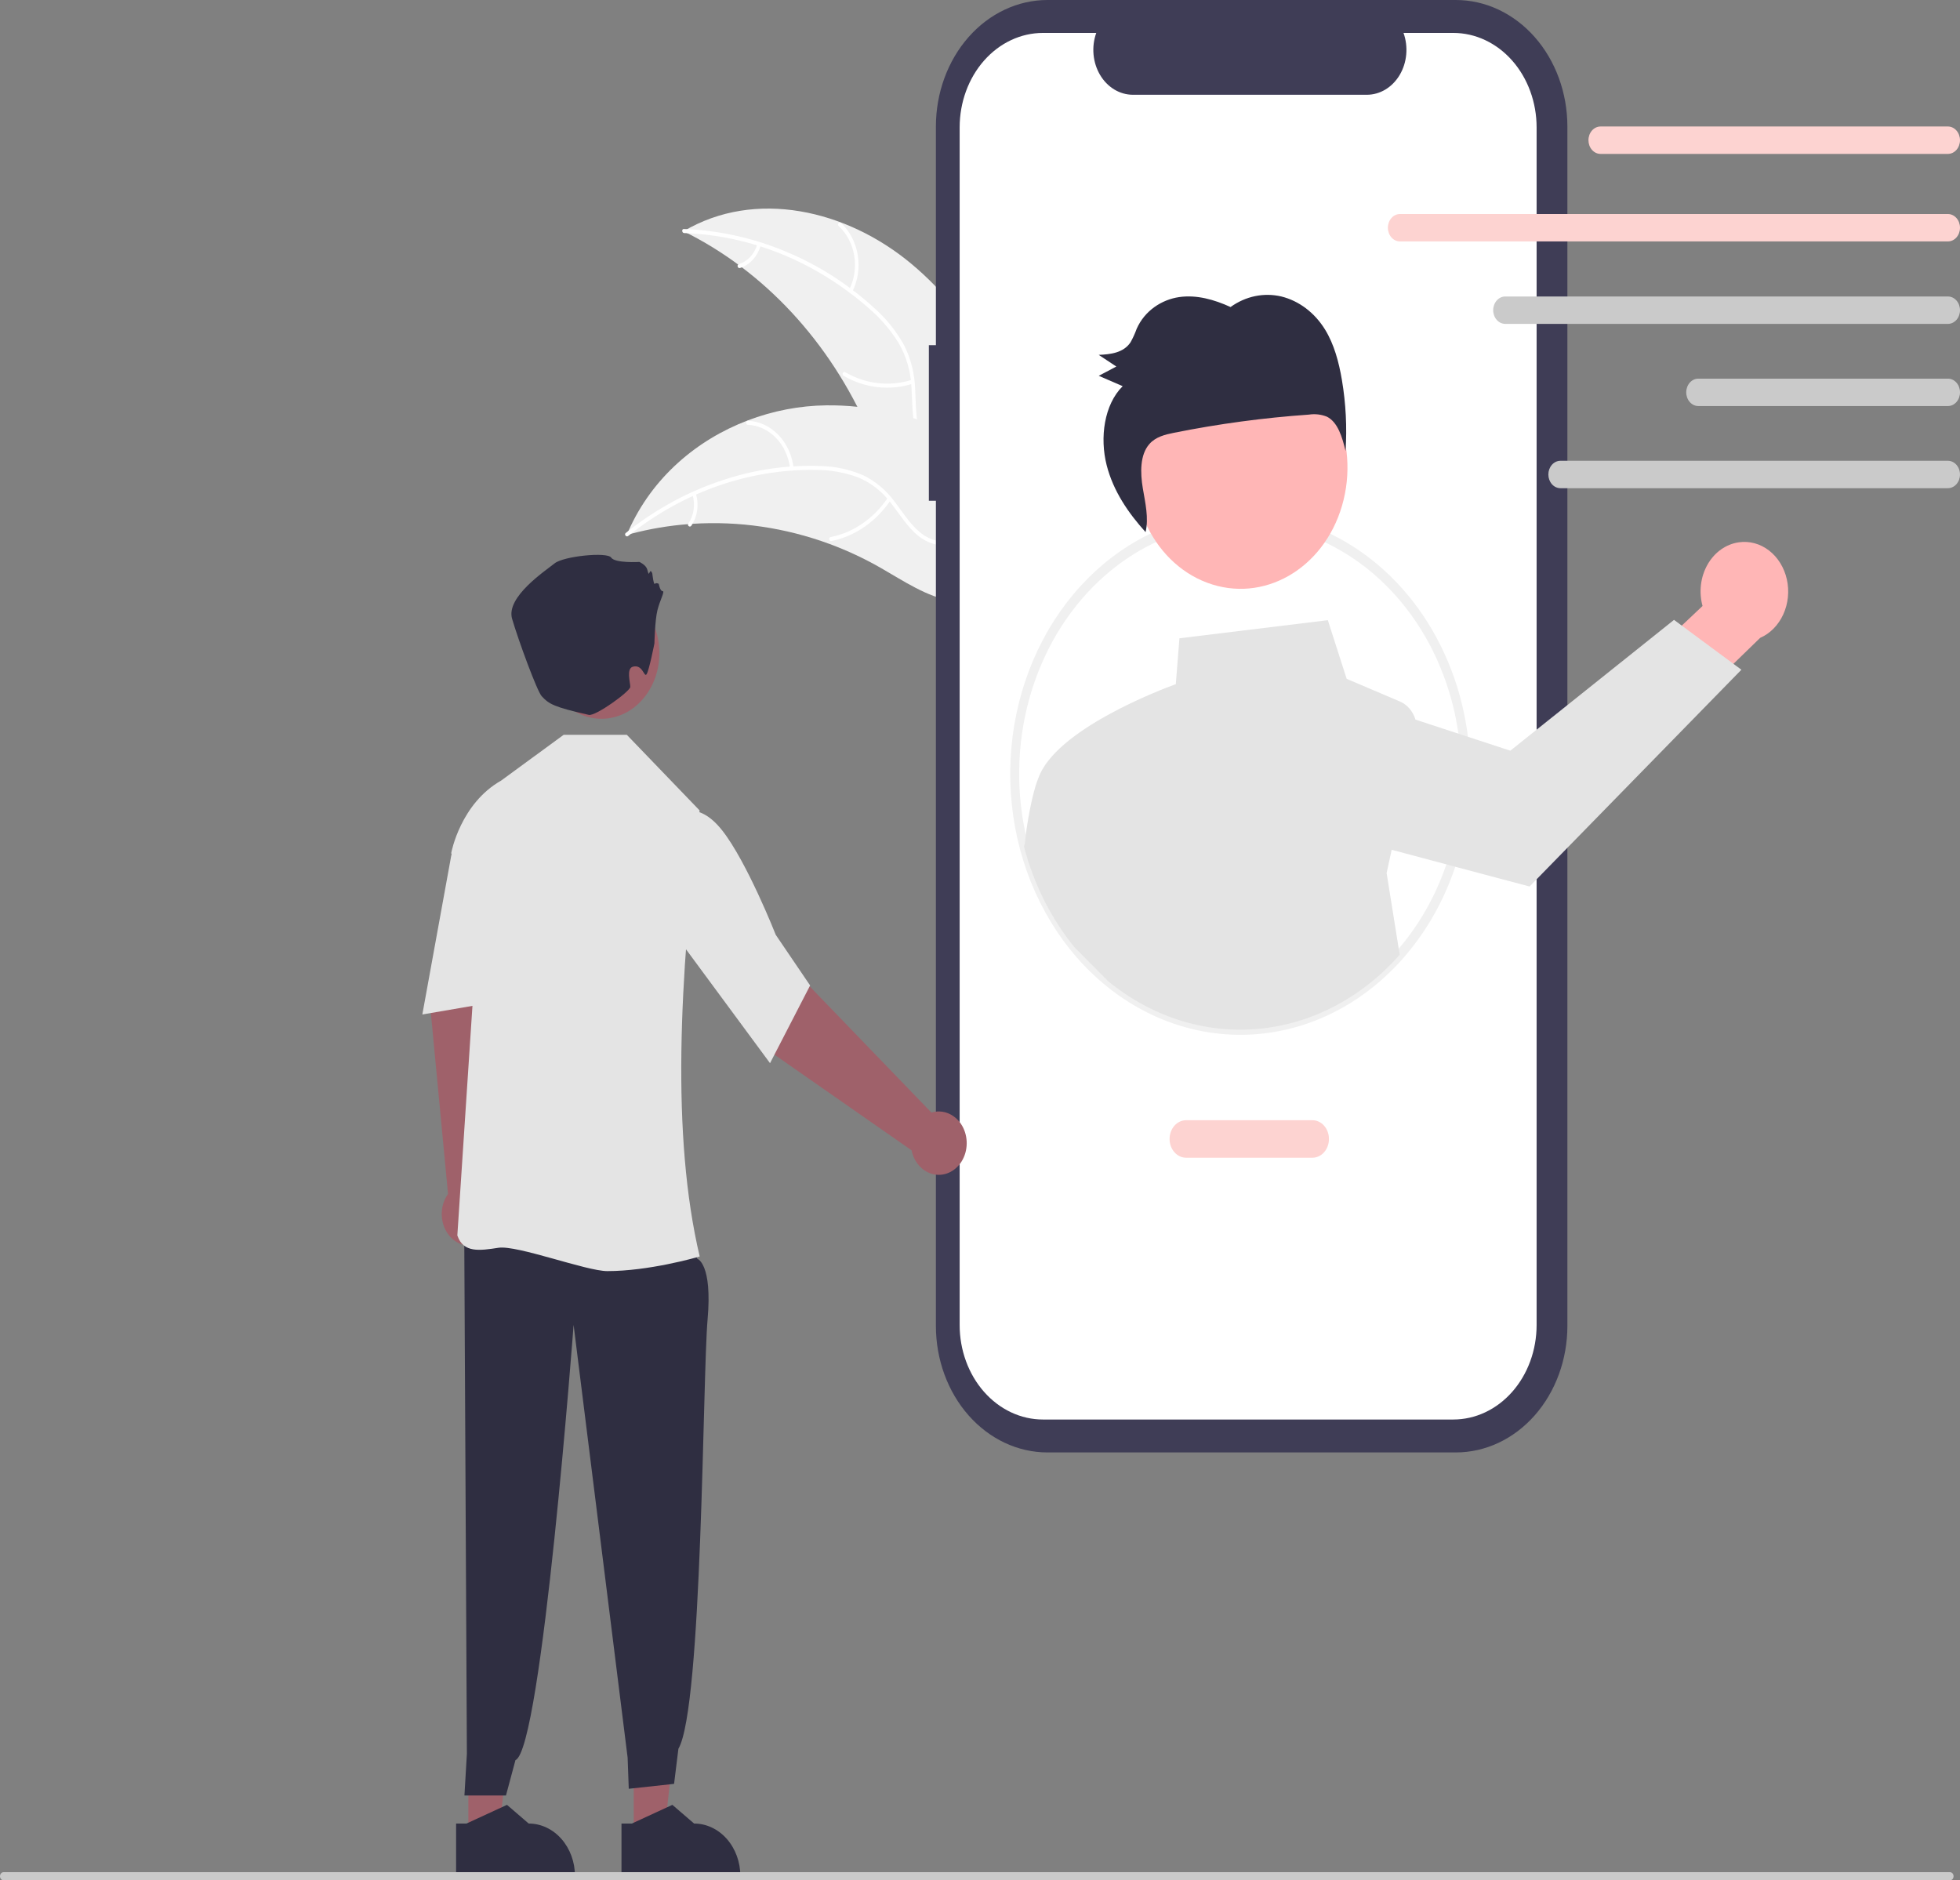 <svg width="246" height="236" viewBox="0 0 246 236" fill="none" xmlns="http://www.w3.org/2000/svg">
<rect x="0" y="0" width="246" height="236" fill="#808080" stroke="none"/>
<g clip-path="url(#clip0_6_21)">
<path d="M114.429 33.148C106.268 26.311 94.778 23.689 85.788 29.024C95.909 34.008 104.149 42.892 109.051 54.104C110.928 58.435 112.617 63.475 116.489 65.477C118.898 66.723 121.742 66.482 124.236 65.476C126.731 64.47 128.95 62.762 131.139 61.071L131.795 60.981C127.901 50.355 122.59 39.986 114.429 33.148Z" fill="#F0F0F0"/>
<path d="M85.861 29.251C94.254 29.549 102.352 32.84 109.004 38.655C110.455 39.878 111.727 41.353 112.774 43.026C113.747 44.692 114.309 46.624 114.401 48.62C114.52 50.48 114.452 52.397 114.967 54.191C115.243 55.105 115.686 55.943 116.267 56.649C116.848 57.355 117.554 57.914 118.339 58.288C120.274 59.28 122.407 59.424 124.497 59.483C126.818 59.548 129.23 59.574 131.341 60.814C131.597 60.964 131.787 60.505 131.532 60.355C127.859 58.199 123.568 59.605 119.708 58.322C117.907 57.723 116.254 56.505 115.531 54.467C114.899 52.684 114.967 50.707 114.861 48.823C114.796 46.874 114.312 44.973 113.45 43.286C112.482 41.558 111.262 40.03 109.842 38.767C106.685 35.865 103.145 33.544 99.352 31.89C95.033 29.974 90.457 28.911 85.821 28.745C85.534 28.735 85.576 29.241 85.861 29.251V29.251Z" fill="white"/>
<path d="M106.959 36.64C107.668 35.242 107.915 33.603 107.657 32.017C107.399 30.431 106.653 29.001 105.551 27.981C105.327 27.776 105.035 28.16 105.259 28.366C106.287 29.313 106.982 30.645 107.22 32.123C107.457 33.6 107.221 35.126 106.555 36.423C106.41 36.705 106.815 36.92 106.959 36.64V36.64Z" fill="white"/>
<path d="M114.45 47.669C111.651 48.556 108.659 48.214 106.072 46.711C105.816 46.562 105.625 47.021 105.881 47.17C108.576 48.728 111.69 49.077 114.601 48.146C114.879 48.057 114.726 47.58 114.45 47.669Z" fill="white"/>
<path d="M95.054 30.646C94.879 31.252 94.575 31.799 94.167 32.238C93.76 32.678 93.263 32.995 92.721 33.163C92.442 33.248 92.595 33.724 92.872 33.64C93.47 33.452 94.019 33.1 94.47 32.616C94.921 32.132 95.26 31.53 95.459 30.863C95.482 30.802 95.484 30.733 95.464 30.67C95.444 30.607 95.404 30.556 95.352 30.525C95.298 30.497 95.237 30.494 95.181 30.516C95.126 30.539 95.08 30.586 95.054 30.646H95.054Z" fill="white"/>
<path d="M78.66 67.14C78.835 67.092 79.01 67.045 79.188 67C81.546 66.377 83.943 65.972 86.358 65.788C86.545 65.771 86.734 65.756 86.921 65.745C92.743 65.374 98.575 66.233 104.121 68.276C106.327 69.092 108.476 70.097 110.547 71.282C113.409 72.92 116.396 74.953 119.476 75.409C119.797 75.461 120.121 75.49 120.445 75.496L131.84 61.896C131.852 61.851 131.868 61.808 131.88 61.762L132.357 61.242C132.254 61.173 132.145 61.103 132.042 61.034C131.983 60.993 131.92 60.955 131.861 60.915C131.82 60.889 131.78 60.862 131.744 60.836C131.731 60.828 131.717 60.819 131.706 60.813C131.671 60.787 131.636 60.767 131.603 60.743C130.999 60.352 130.392 59.965 129.781 59.582C129.778 59.579 129.778 59.579 129.773 59.579C125.11 56.674 120.193 54.184 115.1 52.62C114.946 52.573 114.79 52.523 114.632 52.483C112.333 51.792 109.987 51.316 107.619 51.059C106.322 50.923 105.02 50.861 103.718 50.875C100.352 50.916 97.014 51.559 93.824 52.777C87.466 55.207 81.865 59.917 78.884 66.625C78.807 66.796 78.734 66.965 78.66 67.14Z" fill="#F0F0F0"/>
<path d="M78.838 67.273C85.698 61.779 93.911 58.877 102.308 58.978C104.117 58.964 105.915 59.272 107.639 59.893C109.3 60.559 110.774 61.718 111.908 63.249C112.99 64.652 113.953 66.23 115.317 67.31C116.022 67.852 116.82 68.218 117.659 68.385C118.498 68.552 119.359 68.516 120.184 68.279C122.255 67.749 124.035 66.408 125.735 65.027C127.623 63.494 129.562 61.868 131.906 61.417C132.19 61.362 132.098 60.865 131.815 60.92C127.738 61.706 125.058 65.76 121.295 67.371C119.539 68.123 117.572 68.279 115.913 67.145C114.462 66.154 113.468 64.528 112.383 63.097C111.297 61.585 109.901 60.398 108.317 59.639C106.627 58.921 104.841 58.534 103.037 58.495C98.976 58.334 94.918 58.898 91.011 60.167C86.546 61.587 82.327 63.863 78.538 66.897C78.304 67.085 78.605 67.46 78.838 67.273L78.838 67.273Z" fill="white"/>
<path d="M99.606 58.765C99.43 57.165 98.758 55.687 97.71 54.597C96.662 53.507 95.306 52.875 93.886 52.813C93.598 52.802 93.569 53.308 93.857 53.32C95.18 53.374 96.443 53.963 97.417 54.981C98.391 55.998 99.012 57.377 99.168 58.868C99.203 59.192 99.64 59.087 99.606 58.765H99.606Z" fill="white"/>
<path d="M111.442 62.455C109.678 65.076 107.108 66.846 104.244 67.412C103.96 67.468 104.052 67.965 104.335 67.909C107.314 67.313 109.985 65.465 111.816 62.733C111.99 62.473 111.615 62.196 111.442 62.455V62.455Z" fill="white"/>
<path d="M86.919 62.109C87.102 62.712 87.149 63.357 87.056 63.986C86.964 64.615 86.736 65.208 86.392 65.712C86.215 65.97 86.59 66.246 86.766 65.99C87.144 65.431 87.395 64.776 87.498 64.081C87.602 63.387 87.553 62.674 87.357 62.006C87.344 61.941 87.308 61.885 87.259 61.848C87.21 61.812 87.151 61.798 87.093 61.809C87.035 61.823 86.984 61.863 86.952 61.919C86.919 61.975 86.908 62.043 86.919 62.109V62.109Z" fill="white"/>
<path d="M116.582 43.321H117.465V15.881C117.465 13.796 117.827 11.731 118.531 9.804C119.235 7.877 120.266 6.126 121.566 4.652C122.866 3.177 124.41 2.007 126.109 1.209C127.807 0.411 129.628 1.12434e-06 131.467 0H182.721C184.56 -4.49717e-06 186.381 0.411 188.08 1.209C189.778 2.007 191.322 3.177 192.622 4.652C193.922 6.126 194.954 7.877 195.657 9.804C196.361 11.731 196.723 13.796 196.723 15.881V166.418C196.723 170.63 195.248 174.669 192.622 177.647C189.996 180.626 186.435 182.299 182.721 182.299H131.467C127.753 182.299 124.192 180.626 121.566 177.647C118.94 174.669 117.465 170.63 117.465 166.418V62.853H116.582V43.321Z" fill="#3F3D56"/>
<path d="M130.902 4.132H137.592C137.285 4.987 137.167 5.916 137.25 6.835C137.334 7.754 137.615 8.636 138.069 9.403C138.523 10.17 139.137 10.798 139.856 11.233C140.575 11.667 141.377 11.894 142.192 11.895H171.555C172.37 11.894 173.172 11.667 173.891 11.233C174.61 10.798 175.223 10.17 175.678 9.403C176.132 8.636 176.413 7.754 176.496 6.835C176.58 5.916 176.462 4.987 176.154 4.132H182.403C185.176 4.132 187.836 5.381 189.797 7.605C191.758 9.83 192.86 12.846 192.86 15.992V166.307C192.86 167.865 192.589 169.407 192.064 170.846C191.538 172.285 190.768 173.592 189.797 174.693C188.826 175.795 187.673 176.668 186.405 177.264C185.136 177.86 183.776 178.167 182.403 178.167H130.902C129.529 178.167 128.169 177.86 126.9 177.264C125.632 176.668 124.479 175.795 123.508 174.693C122.537 173.592 121.767 172.285 121.242 170.846C120.716 169.407 120.446 167.865 120.446 166.307V15.992C120.446 12.846 121.547 9.83 123.508 7.605C125.469 5.381 128.129 4.132 130.902 4.132Z" fill="white"/>
<path d="M155.663 129.88C159.456 129.884 163.212 129.04 166.716 127.396C170.22 125.751 173.405 123.339 176.086 120.298C178.768 117.256 180.895 113.644 182.344 109.669C183.794 105.694 184.538 101.434 184.535 97.133C184.54 91.092 183.071 85.168 180.289 80.018C177.507 74.867 173.522 70.691 168.775 67.953C165.334 65.967 161.578 64.783 157.727 64.469C153.877 64.156 150.01 64.72 146.354 66.128C139.88 68.63 134.4 73.657 130.889 80.315C127.377 86.972 126.063 94.826 127.181 102.48C128.298 110.133 131.775 117.088 136.991 122.106C142.207 127.124 148.824 129.879 155.663 129.88L155.663 129.88ZM155.663 65.669C160.043 65.655 164.362 66.83 168.26 69.097C171.667 71.065 174.678 73.812 177.105 77.163C179.532 80.515 181.321 84.399 182.361 88.572C183.401 92.746 183.67 97.118 183.149 101.414C182.629 105.711 181.331 109.839 179.337 113.539C177.343 117.24 174.697 120.433 171.563 122.918C168.43 125.403 164.877 127.126 161.128 127.98C157.379 128.834 153.515 128.799 149.779 127.879C146.043 126.958 142.514 125.172 139.416 122.631C137.917 121.405 136.532 120.011 135.28 118.469C131.62 113.977 129.194 108.372 128.299 102.339C127.404 96.307 128.08 90.11 130.243 84.506C132.406 78.903 135.963 74.136 140.478 70.791C144.993 67.445 150.27 65.665 155.663 65.669Z" fill="#F0F0F0"/>
<path d="M218.224 68.07C217.431 68.183 216.67 68.492 215.994 68.974C215.318 69.456 214.744 70.101 214.311 70.863C213.879 71.624 213.598 72.484 213.49 73.382C213.383 74.279 213.449 75.193 213.686 76.058L204.094 85.121L207.528 93.076L220.916 80.061C222.171 79.514 223.205 78.463 223.822 77.108C224.44 75.753 224.598 74.188 224.266 72.71C223.934 71.232 223.136 69.943 222.022 69.088C220.909 68.233 219.557 67.871 218.224 68.07L218.224 68.07Z" fill="#FFB6B6"/>
<path d="M128.633 105.865C128.825 103.52 129.621 99.303 130.296 97.744C132.37 91.585 145.775 86.523 147.575 85.87L148.032 80.113L166.657 77.84L169.02 85.202L175.7 88.045C176.153 88.237 176.564 88.54 176.902 88.933C177.24 89.326 177.497 89.799 177.655 90.318L183.648 92.283L189.562 94.222L210.108 77.801L211.078 78.52L217.562 83.319L218.562 84.059L191.974 111.268L182.097 108.639L174.669 106.657L174.035 109.577L175.677 119.833C170.921 125.23 164.625 128.528 157.919 129.136C151.213 129.744 144.535 127.622 139.083 123.151L134.864 118.904C131.923 115.298 129.753 110.973 128.52 106.263L128.633 105.865Z" fill="#E4E4E4"/>
<path d="M151.492 73.131C144.462 70.49 140.649 61.885 142.977 53.91C145.305 45.936 152.891 41.611 159.922 44.252C166.953 46.892 170.766 55.497 168.438 63.472C166.11 71.447 158.523 75.771 151.492 73.131Z" fill="#FFB6B6"/>
<path d="M166.3 41.351C164.996 39.239 163.04 37.761 160.819 37.211C158.624 36.698 156.339 37.174 154.447 38.536C152.389 37.596 150.171 36.972 147.991 37.289C145.811 37.607 143.675 38.987 142.666 41.263C142.454 41.852 142.197 42.419 141.897 42.957C141.008 44.302 139.357 44.476 137.899 44.541C138.636 45.029 139.374 45.516 140.111 46.004C139.376 46.392 138.641 46.781 137.906 47.169C138.907 47.602 139.907 48.035 140.907 48.469C138.579 50.79 138.016 54.921 138.897 58.384C139.732 61.663 141.645 64.423 143.782 66.786C144.199 65.023 143.74 63.111 143.435 61.286C143.112 59.357 143.061 57.101 144.252 55.739C145.055 54.821 146.233 54.543 147.344 54.32C152.948 53.196 158.604 52.434 164.285 52.039C165.045 51.92 165.819 52.01 166.543 52.3C167.925 52.997 168.48 54.911 168.881 56.607C169.073 53.629 168.92 50.636 168.425 47.703C168.046 45.458 167.449 43.211 166.3 41.351Z" fill="#2F2E41"/>
<path d="M148.87 145.309H164.721C165.271 145.309 165.799 145.061 166.189 144.619C166.578 144.178 166.797 143.579 166.797 142.955C166.797 142.33 166.578 141.731 166.189 141.29C165.799 140.848 165.271 140.6 164.721 140.6H148.87C148.319 140.6 147.791 140.848 147.402 141.29C147.013 141.731 146.794 142.33 146.794 142.955C146.794 143.579 147.013 144.178 147.402 144.619C147.791 145.061 148.319 145.309 148.87 145.309Z" fill="#FDD3D1"/>
<path d="M200.884 19.317H244.484C244.885 19.316 245.271 19.135 245.554 18.812C245.838 18.49 245.998 18.052 245.998 17.597C245.998 17.141 245.838 16.704 245.554 16.381C245.271 16.059 244.885 15.877 244.484 15.877H200.884C200.481 15.877 200.096 16.058 199.811 16.381C199.527 16.703 199.367 17.141 199.367 17.597C199.367 18.053 199.527 18.491 199.811 18.813C200.096 19.136 200.481 19.317 200.884 19.317Z" fill="#FDD3D1"/>
<path d="M175.71 30.302H244.484C244.886 30.302 245.271 30.121 245.556 29.799C245.84 29.476 246 29.039 246 28.582C246 28.126 245.84 27.689 245.556 27.366C245.271 27.044 244.886 26.863 244.484 26.863H175.71C175.308 26.863 174.922 27.044 174.638 27.366C174.354 27.689 174.194 28.126 174.194 28.582C174.194 29.039 174.354 29.476 174.638 29.799C174.922 30.121 175.308 30.302 175.71 30.302Z" fill="#FDD3D1"/>
<path d="M188.926 40.652H244.484C244.886 40.652 245.271 40.471 245.556 40.148C245.84 39.826 246 39.388 246 38.932C246 38.476 245.84 38.038 245.556 37.716C245.271 37.393 244.886 37.212 244.484 37.212H188.926C188.524 37.212 188.139 37.393 187.854 37.716C187.57 38.038 187.41 38.476 187.41 38.932C187.41 39.388 187.57 39.826 187.854 40.148C188.139 40.471 188.524 40.652 188.926 40.652Z" fill="#CACACA"/>
<path d="M213.155 50.964H244.484C244.886 50.964 245.271 50.782 245.556 50.46C245.84 50.137 246 49.7 246 49.244C246 48.787 245.84 48.35 245.556 48.027C245.271 47.705 244.886 47.524 244.484 47.524H213.155C212.753 47.524 212.367 47.705 212.083 48.027C211.799 48.35 211.639 48.787 211.639 49.244C211.639 49.7 211.799 50.137 212.083 50.46C212.367 50.782 212.753 50.964 213.155 50.964Z" fill="#CACACA"/>
<path d="M195.849 61.274H244.484C244.885 61.273 245.27 61.092 245.554 60.77C245.838 60.447 245.998 60.01 245.998 59.554C245.998 59.099 245.838 58.662 245.554 58.339C245.27 58.017 244.885 57.835 244.484 57.834H195.849C195.447 57.835 195.062 58.017 194.778 58.339C194.494 58.662 194.335 59.099 194.335 59.554C194.335 60.01 194.494 60.447 194.778 60.77C195.062 61.092 195.447 61.273 195.849 61.274Z" fill="#CACACA"/>
<path d="M58.782 229.543L62.69 229.543L64.549 212.447L58.782 212.447L58.782 229.543Z" fill="#9F616A"/>
<path d="M57.245 235.677L72.164 235.677V235.463C72.164 233.716 71.552 232.041 70.463 230.805C69.374 229.57 67.897 228.876 66.357 228.876H66.357L63.632 226.531L58.547 228.877L57.245 228.877L57.245 235.677Z" fill="#2F2E41"/>
<path d="M61.059 149.194L62.783 125.359L64.137 116.413L56.556 114.514L54.041 126.762L56.232 149.856C55.79 150.47 55.52 151.22 55.457 152.01C55.394 152.8 55.54 153.593 55.877 154.288C56.215 154.983 56.727 155.547 57.35 155.909C57.972 156.271 58.675 156.413 59.369 156.318C60.064 156.223 60.717 155.894 61.245 155.375C61.774 154.856 62.153 154.169 62.335 153.403C62.516 152.637 62.492 151.827 62.265 151.077C62.038 150.327 61.618 149.671 61.059 149.194H61.059Z" fill="#9F616A"/>
<path d="M79.54 229.543L83.448 229.543L85.307 212.447L79.539 212.447L79.54 229.543Z" fill="#9F616A"/>
<path d="M85.794 154.597L87.526 157.996C87.526 157.996 89.43 158.586 88.808 165.624C88.186 172.662 88.159 214.36 85.147 219.491L84.603 223.897L78.916 224.513L78.773 220.603L71.993 166.288C71.993 166.288 67.999 219.609 64.696 220.913L63.503 225.356L58.291 225.358L58.599 220.123L58.263 154.046L85.794 154.597Z" fill="#2F2E41"/>
<path d="M87.698 157.737L87.818 157.702C84.243 142.533 85.274 122.89 87.799 101.798L87.799 101.71L78.672 92.228H70.746L62.889 97.979C57.81 100.86 56.655 106.96 56.644 107.021L56.636 107.065L59.749 119.386L57.404 155.02L57.401 155.061L57.415 155.1C58.174 157.282 60.207 156.971 62.561 156.611C64.912 156.252 73.573 159.539 76.228 159.539C81.418 159.539 87.328 157.845 87.698 157.737Z" fill="#E4E4E4"/>
<path d="M64.534 102.782L61.13 101.102L56.644 107.34L53.008 127.33L65.462 125.19L64.534 102.782Z" fill="#E4E4E4"/>
<path d="M116.904 139.643L101.339 123.511L95.929 116.822L89.966 122.46L96.967 132.212L114.411 144.378C114.569 145.151 114.927 145.852 115.439 146.392C115.951 146.932 116.593 147.286 117.284 147.409C117.975 147.532 118.682 147.417 119.315 147.08C119.948 146.744 120.478 146.2 120.837 145.519C121.195 144.838 121.366 144.051 121.327 143.259C121.288 142.467 121.042 141.707 120.619 141.075C120.196 140.444 119.616 139.97 118.954 139.715C118.292 139.459 117.578 139.435 116.904 139.643L116.904 139.643Z" fill="#9F616A"/>
<path d="M101.678 123.687L97.367 117.337C97.331 117.246 93.754 108.181 90.654 104.242C87.474 100.201 84.971 102.268 84.945 102.29L84.883 102.343L84.71 117.264L96.647 133.442L101.678 123.687Z" fill="#E4E4E4"/>
<path d="M68.323 83.297C67.681 78.804 70.37 74.572 74.331 73.843C78.292 73.114 82.024 76.164 82.666 80.657C83.309 85.149 80.619 89.382 76.659 90.111C72.698 90.84 68.966 87.789 68.323 83.297Z" fill="#9F616A"/>
<path d="M82.137 80.753C82.137 80.753 82.195 77.856 82.518 76.575C82.841 75.293 83.487 74.194 83.164 74.194C82.841 74.194 82.68 73.278 82.68 73.278C82.68 73.278 82.357 73.095 82.195 73.278C82.034 73.461 81.872 71.996 81.872 71.996C81.872 71.996 81.711 71.447 81.549 71.813C81.388 72.18 81.388 71.996 81.227 71.447C81.065 70.898 80.258 70.531 80.258 70.531C80.258 70.531 77.19 70.715 76.706 69.982C76.222 69.249 70.732 69.799 69.602 70.714C68.472 71.63 63.467 74.926 64.274 77.673C65.081 80.42 67.405 86.745 67.987 87.379C68.908 88.382 69.546 88.743 73.903 89.727C74.756 89.919 79.108 86.762 79.108 86.212C79.108 85.663 78.584 83.921 79.427 83.682C80.702 83.32 80.845 85.148 81.168 84.599C81.491 84.05 82.137 80.753 82.137 80.753Z" fill="#2F2E41"/>
<path d="M78.002 235.677L92.922 235.677V235.463C92.922 233.716 92.31 232.041 91.221 230.805C90.132 229.57 88.655 228.876 87.115 228.876H87.114L84.389 226.531L79.305 228.877L78.002 228.877L78.002 235.677Z" fill="#2F2E41"/>
<path d="M0.449 236H244.744C244.863 236 244.977 235.946 245.062 235.851C245.146 235.755 245.193 235.625 245.193 235.49C245.193 235.355 245.146 235.225 245.062 235.13C244.977 235.034 244.863 234.981 244.744 234.981H0.449C0.33 234.981 0.216 235.034 0.132 235.13C0.047 235.225 0 235.355 0 235.49C0 235.625 0.047 235.755 0.132 235.851C0.216 235.946 0.33 236 0.449 236Z" fill="#CACACA"/>
</g>
<defs>
<clipPath id="clip0_6_21">
<rect width="246" height="236" fill="white" transform="matrix(-1 0 0 1 246 0)"/>
</clipPath>
</defs>
</svg>
